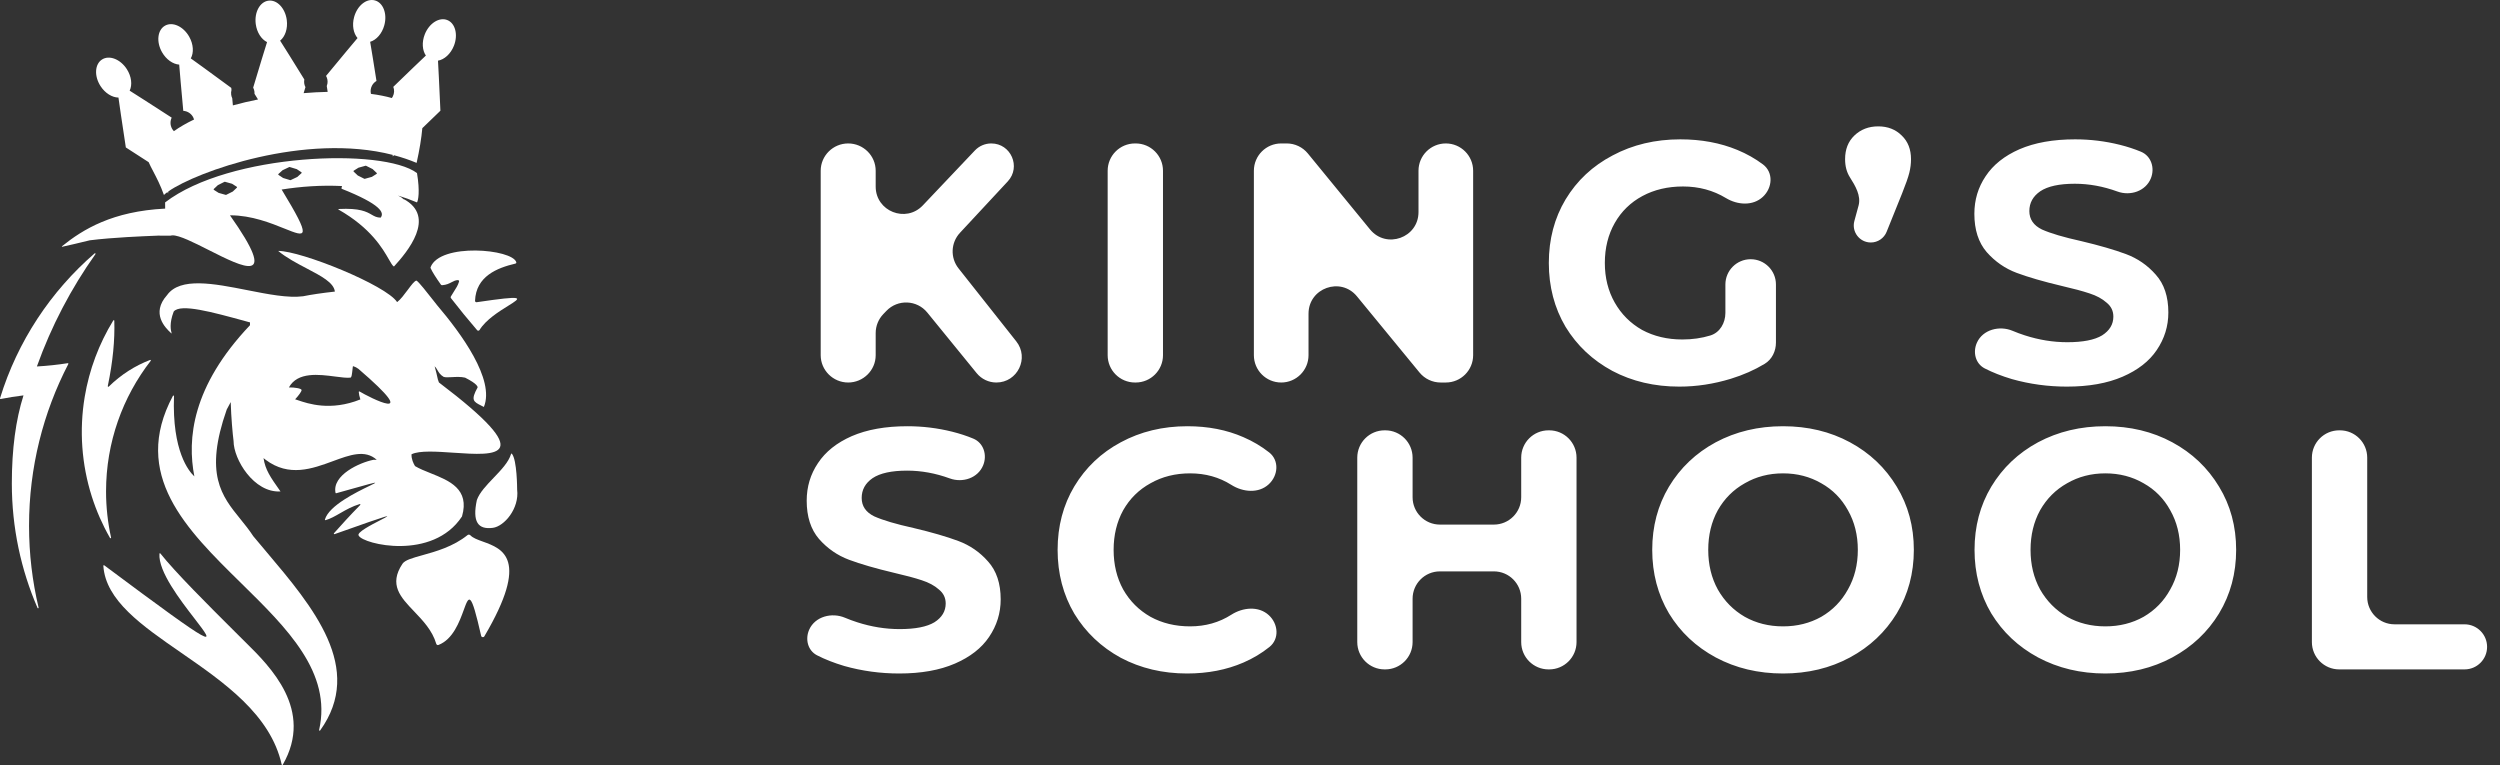<svg width="183" height="56" viewBox="0 0 183 56" fill="none" xmlns="http://www.w3.org/2000/svg">
<rect x="0" y="0" width="183" height="56" fill="#333333" stroke="none"/>
<path d="M28.131 1.851C27.962 2.47 27.546 2.929 27.095 3.06L27.298 4.289L27.558 5.926C27.422 6.006 27.305 6.123 27.227 6.273C27.127 6.465 27.107 6.677 27.154 6.872C27.72 6.946 28.235 7.048 28.683 7.176C28.708 7.141 28.731 7.105 28.751 7.065C28.87 6.837 28.876 6.579 28.789 6.357L30.256 4.941L31.174 4.066C30.912 3.687 30.866 3.088 31.096 2.508C31.418 1.7 32.155 1.234 32.742 1.468C33.33 1.702 33.546 2.546 33.225 3.354C32.988 3.951 32.524 4.361 32.061 4.441L32.126 5.684L32.238 8.104L30.914 9.382C30.85 10.101 30.712 10.959 30.496 11.924C29.961 11.699 29.408 11.513 28.842 11.363L28.75 11.45L28.745 11.337C22.357 9.693 14.393 12.561 12.328 14.008C12.305 14.066 12.297 14.119 12.307 14.166C12.29 14.13 12.273 14.094 12.256 14.059C12.153 14.135 12.068 14.206 12 14.272C11.75 13.564 11.451 12.993 11.21 12.532C11.078 12.281 10.964 12.063 10.883 11.872L9.211 10.793L8.851 8.397L8.671 7.142C8.211 7.136 7.696 6.826 7.358 6.301C6.886 5.571 6.934 4.7 7.465 4.357C7.997 4.014 8.81 4.328 9.282 5.059C9.63 5.598 9.695 6.214 9.491 6.637L10.542 7.306L12.568 8.612C12.452 8.856 12.449 9.149 12.586 9.405C12.624 9.477 12.671 9.541 12.725 9.597L12.726 9.603C13.161 9.293 13.66 9.008 14.206 8.747C14.19 8.689 14.166 8.632 14.137 8.577C13.988 8.298 13.71 8.132 13.416 8.114L13.224 5.994L13.118 4.73C12.659 4.697 12.164 4.358 11.856 3.814C11.428 3.057 11.528 2.191 12.078 1.88C12.629 1.569 13.422 1.93 13.85 2.687C14.166 3.246 14.195 3.864 13.966 4.275L14.976 5.004L16.931 6.435L16.945 6.589C16.915 6.696 16.906 6.811 16.922 6.929C16.934 7.023 16.961 7.111 17 7.191L17.047 7.715C17.643 7.55 18.26 7.405 18.887 7.281L18.631 6.868C18.634 6.815 18.632 6.761 18.625 6.706C18.611 6.601 18.579 6.503 18.532 6.415L19.173 4.293L19.548 3.082C19.135 2.879 18.802 2.379 18.721 1.76C18.608 0.897 19.024 0.132 19.651 0.049C20.278 -0.034 20.878 0.599 20.992 1.461C21.076 2.097 20.871 2.681 20.505 2.977L21.169 4.031L22.277 5.817C22.275 5.827 22.273 5.837 22.272 5.847C22.242 6.036 22.276 6.221 22.359 6.378L22.226 6.818C22.823 6.768 23.413 6.737 23.986 6.725L23.919 6.298C23.942 6.24 23.959 6.178 23.969 6.114C24 5.914 23.96 5.72 23.867 5.556L25.357 3.758L26.172 2.786C25.87 2.439 25.757 1.849 25.922 1.247C26.151 0.408 26.832 -0.137 27.442 0.03C28.052 0.197 28.361 1.012 28.131 1.851Z" fill="white"/>
<path d="M12.344 14.245C12.332 14.219 12.319 14.192 12.307 14.166C12.313 14.195 12.325 14.221 12.344 14.245Z" fill="white"/>
<path fill-rule="evenodd" clip-rule="evenodd" d="M25.04 13.619C23.516 13.543 22.017 13.652 20.616 13.874C22.844 17.545 22.437 17.381 20.826 16.732C19.845 16.336 18.418 15.761 16.867 15.761L16.848 15.761C16.843 15.761 16.838 15.761 16.833 15.761C20.494 20.938 17.813 19.583 15.286 18.306C14.193 17.753 13.128 17.215 12.618 17.227C12.619 17.236 12.62 17.244 12.621 17.253L12.61 17.227C12.56 17.229 12.516 17.236 12.477 17.25C12.264 17.25 11.937 17.25 11.542 17.248C11.542 17.248 11.542 17.249 11.542 17.249C11.542 17.249 11.542 17.249 11.542 17.249C11.542 17.25 11.542 17.25 11.542 17.25C11.492 17.252 11.42 17.255 11.328 17.258C10.528 17.29 8.259 17.378 6.573 17.59C5.751 17.789 5.052 17.958 4.55 18.064C4.529 18.068 4.519 18.041 4.535 18.027C6.091 16.773 8.245 15.464 12.09 15.27C12.086 15.132 12.086 14.984 12.086 14.816V14.816C16.782 11.209 28.062 10.808 30.524 12.669C30.753 14.043 30.61 14.673 30.524 14.816C30.068 14.624 29.605 14.458 29.138 14.315C29.143 14.318 29.148 14.321 29.153 14.324C29.16 14.328 29.166 14.332 29.172 14.336C29.319 14.406 29.435 14.48 29.523 14.556C29.496 14.541 29.468 14.527 29.439 14.513C29.496 14.554 29.552 14.595 29.605 14.636C29.581 14.609 29.554 14.582 29.523 14.556C32.008 15.868 29.769 18.49 28.846 19.5C28.839 19.507 28.83 19.509 28.822 19.503C28.722 19.436 28.617 19.253 28.465 18.987C28.014 18.2 27.147 16.688 24.775 15.338C24.757 15.328 24.764 15.3 24.784 15.299C26.345 15.219 26.832 15.5 27.202 15.713C27.405 15.83 27.572 15.927 27.862 15.932C28.148 15.582 27.918 14.973 24.999 13.814C24.999 13.735 25.013 13.671 25.04 13.619ZM16.435 13.308C16.444 13.303 16.455 13.302 16.464 13.305L16.981 13.45C16.985 13.451 16.988 13.453 16.992 13.455L17.334 13.673C17.357 13.687 17.36 13.719 17.34 13.737L17.045 14.016C17.043 14.019 17.039 14.021 17.036 14.023L16.556 14.263C16.547 14.267 16.536 14.268 16.526 14.266L16.01 14.121C16.009 14.121 16.008 14.12 16.006 14.12C16.006 14.12 16.006 14.119 16.005 14.119C16.004 14.119 16.004 14.119 16.003 14.118C16.003 14.118 16.002 14.118 16.002 14.118C16.002 14.118 16.002 14.117 16.001 14.117C16 14.117 16 14.117 15.999 14.116L15.656 13.898C15.634 13.884 15.631 13.852 15.65 13.833L15.945 13.555C15.947 13.553 15.948 13.552 15.95 13.551C15.951 13.55 15.953 13.549 15.955 13.548L16.435 13.308ZM21.203 12.225C21.194 12.222 21.183 12.223 21.174 12.227L20.689 12.458C20.686 12.459 20.683 12.462 20.68 12.464L20.379 12.737C20.359 12.755 20.362 12.787 20.384 12.802L20.722 13.027C20.724 13.028 20.725 13.028 20.727 13.029C20.728 13.03 20.729 13.03 20.73 13.031C20.731 13.031 20.731 13.031 20.732 13.031C20.732 13.031 20.733 13.032 20.733 13.032L21.247 13.187C21.256 13.19 21.267 13.189 21.276 13.184L21.76 12.954C21.764 12.952 21.767 12.95 21.77 12.947L22.071 12.674C22.091 12.656 22.088 12.624 22.066 12.61L21.728 12.385C21.724 12.383 21.721 12.381 21.717 12.38L21.203 12.225ZM26.764 12.131C26.774 12.128 26.785 12.129 26.794 12.134L27.273 12.375C27.276 12.377 27.28 12.38 27.282 12.382L27.576 12.662C27.596 12.681 27.593 12.713 27.57 12.727L27.227 12.943C27.223 12.945 27.22 12.947 27.216 12.948L26.699 13.091C26.689 13.094 26.678 13.093 26.669 13.088L26.19 12.847C26.19 12.846 26.189 12.846 26.188 12.845C26.187 12.845 26.186 12.844 26.184 12.843C26.183 12.842 26.182 12.841 26.181 12.839L25.887 12.56C25.867 12.541 25.87 12.509 25.893 12.495L26.236 12.278C26.237 12.278 26.238 12.277 26.24 12.277C26.24 12.276 26.241 12.276 26.241 12.276C26.242 12.275 26.242 12.275 26.243 12.275C26.244 12.274 26.246 12.274 26.247 12.274L26.764 12.131Z" fill="white"/>
<path d="M12.659 17.336C12.646 17.308 12.634 17.28 12.621 17.253C12.627 17.283 12.639 17.31 12.659 17.336Z" fill="white"/>
<path d="M37.196 22.387C38.209 21.756 38.464 21.598 34.891 22.122C34.829 22.131 34.77 22.083 34.773 22.02C34.839 20.221 36.397 19.609 37.725 19.296C37.772 19.285 37.807 19.242 37.793 19.196C37.511 18.226 32.219 17.759 31.52 19.555C31.511 19.579 31.511 19.605 31.521 19.628C31.64 19.899 31.911 20.324 32.274 20.835C32.294 20.863 32.327 20.879 32.361 20.877C32.677 20.857 32.878 20.752 33.057 20.658C33.207 20.579 33.341 20.509 33.516 20.503C33.575 20.501 33.617 20.557 33.601 20.614C33.53 20.874 33.376 21.111 33.218 21.355L33.218 21.355C33.143 21.471 33.067 21.588 32.999 21.71C32.979 21.745 32.983 21.788 33.007 21.82C33.595 22.583 34.279 23.418 34.928 24.172C34.976 24.227 35.065 24.217 35.103 24.155C35.56 23.405 36.538 22.796 37.196 22.387Z" fill="white"/>
<path d="M0.002 29.154C-0.007 29.184 0.019 29.213 0.049 29.207C0.599 29.099 1.156 29.01 1.72 28.942C1.155 30.728 0.866 32.858 0.866 35.395C0.866 38.631 1.537 41.711 2.748 44.502C2.768 44.548 2.837 44.525 2.825 44.476C2.368 42.554 2.126 40.549 2.126 38.487C2.126 34.217 3.164 30.191 5.002 26.645C5.018 26.615 4.992 26.58 4.959 26.585C4.217 26.701 3.463 26.782 2.7 26.825C3.755 23.875 5.205 21.112 6.987 18.601C7.015 18.562 6.964 18.515 6.927 18.546C3.712 21.328 1.279 24.988 0.002 29.154Z" fill="white"/>
<path d="M8.367 23.477C8.366 23.437 8.313 23.423 8.292 23.457C7.243 25.168 6.531 27.067 6.2 29.054C5.794 31.493 5.973 33.994 6.722 36.351C7.059 37.408 7.506 38.423 8.054 39.38C8.077 39.421 8.14 39.396 8.13 39.35C7.89 38.262 7.763 37.131 7.763 35.971C7.763 32.37 8.983 29.053 11.033 26.41C11.058 26.378 11.025 26.332 10.986 26.347C9.913 26.764 8.894 27.386 7.96 28.301C7.931 28.33 7.881 28.303 7.889 28.262C8.271 26.44 8.41 24.86 8.367 23.477Z" fill="white"/>
<path d="M17.974 47.015C17.866 46.908 17.762 46.807 17.666 46.71C17.465 46.509 17.244 46.289 17.011 46.057L17.01 46.056C15.286 44.338 12.834 41.895 11.741 40.515C11.719 40.487 11.675 40.498 11.672 40.534C11.575 41.826 13.195 43.925 14.246 45.287C15.809 47.314 16.113 47.708 7.633 41.383C7.605 41.362 7.562 41.381 7.564 41.415C7.73 43.954 10.379 45.786 13.264 47.782C16.396 49.948 19.805 52.306 20.621 55.968C20.629 56.005 20.679 56.012 20.698 55.979C22.999 51.97 19.777 48.794 17.974 47.015Z" fill="white"/>
<path d="M35.453 46.582C35.396 46.678 35.246 46.653 35.221 46.545C34.465 43.227 34.343 43.559 33.946 44.651C33.637 45.498 33.162 46.803 32.093 47.212C32.027 47.237 31.955 47.197 31.935 47.129C31.648 46.151 30.955 45.426 30.316 44.757C29.315 43.71 28.445 42.8 29.459 41.271C29.64 40.997 30.198 40.842 30.919 40.642C31.898 40.37 33.178 40.014 34.229 39.164C34.29 39.114 34.382 39.131 34.436 39.188C34.624 39.384 34.965 39.507 35.347 39.645C36.785 40.163 38.808 40.892 35.453 46.582Z" fill="white"/>
<path d="M37.855 35.833L37.855 35.832L37.855 35.832L37.855 35.832L37.855 35.832L37.855 35.831C37.855 35.831 37.855 35.831 37.855 35.831L37.855 35.83L37.855 35.83C37.855 35.779 37.85 33.672 37.471 33.214C37.452 33.19 37.417 33.202 37.409 33.23C37.237 33.823 36.684 34.401 36.133 34.976C35.614 35.518 35.097 36.058 34.906 36.604C34.562 38.207 34.992 38.78 36.08 38.637C36.903 38.529 38.026 37.235 37.855 35.833L37.855 35.833Z" fill="white"/>
<path fill-rule="evenodd" clip-rule="evenodd" d="M23.359 53.435C23.349 53.478 23.408 53.506 23.434 53.47C26.707 48.916 22.915 44.431 19.477 40.365L19.477 40.365L19.476 40.364L19.476 40.364L19.476 40.363C19.159 39.988 18.845 39.617 18.54 39.249C18.246 38.797 17.918 38.392 17.594 37.992C16.228 36.308 14.934 34.711 16.597 29.977C16.685 29.801 16.782 29.619 16.888 29.433C16.923 30.597 17.028 31.732 17.097 32.281C17.097 33.625 18.585 36.089 20.532 35.974L20.488 35.911C19.801 34.937 19.416 34.391 19.29 33.532C19.321 33.557 19.352 33.582 19.384 33.607C19.404 33.623 19.424 33.639 19.444 33.655C21.153 34.941 22.863 34.312 24.37 33.757C25.614 33.298 26.721 32.891 27.575 33.655L27.576 33.655L27.576 33.656C27.503 33.655 27.427 33.655 27.35 33.655C27.349 33.655 27.348 33.655 27.347 33.655C27.346 33.655 27.346 33.655 27.345 33.655L27.344 33.655L27.344 33.656C27.343 33.656 27.343 33.656 27.343 33.656C26.322 33.855 24.299 34.782 24.56 36.075C24.564 36.098 24.589 36.112 24.611 36.105C24.975 36.004 25.299 35.913 25.584 35.833L25.585 35.832L25.585 35.832L25.586 35.832L25.586 35.832C26.946 35.451 27.453 35.308 27.464 35.341C27.471 35.361 27.303 35.442 27.035 35.572C26.128 36.011 24.08 37.004 23.784 38.029C23.775 38.059 23.802 38.084 23.831 38.076C24.182 37.978 24.526 37.781 24.898 37.567C25.321 37.325 25.78 37.061 26.329 36.898C26.369 36.886 26.398 36.934 26.368 36.964C25.614 37.73 24.925 38.493 24.446 39.033C24.418 39.065 24.453 39.112 24.494 39.098C28.879 37.542 28.73 37.619 27.852 38.071C27.181 38.416 26.086 38.98 26.255 39.205C26.256 39.207 26.258 39.209 26.259 39.21L26.259 39.211L26.259 39.211L26.26 39.212L26.26 39.212L26.26 39.213L26.26 39.213C26.593 39.844 31.668 41.062 33.813 37.812C33.815 37.809 33.816 37.807 33.817 37.804C33.818 37.803 33.818 37.802 33.819 37.8C34.398 35.791 32.889 35.187 31.524 34.64L31.524 34.64C31.108 34.474 30.706 34.313 30.381 34.119C30.256 33.911 30.111 33.609 30.123 33.254L30.123 33.253C30.124 33.253 30.124 33.253 30.125 33.253C30.125 33.253 30.126 33.252 30.126 33.252L30.127 33.252L30.127 33.252C30.128 33.252 30.128 33.252 30.128 33.252L30.129 33.251C30.129 33.251 30.13 33.251 30.13 33.251C30.131 33.251 30.131 33.25 30.132 33.25C30.708 32.968 31.955 33.054 33.204 33.139C36.335 33.354 39.484 33.569 32.139 28.003C32.132 27.998 32.126 27.989 32.124 27.981C32.102 27.91 32.078 27.841 32.052 27.775C31.987 27.469 31.908 27.147 31.815 26.81C31.901 26.889 31.959 26.987 32.02 27.091C32.117 27.258 32.224 27.44 32.471 27.585C32.595 27.633 32.815 27.621 33.072 27.607C33.377 27.59 33.734 27.57 34.045 27.644C34.261 27.754 34.443 27.858 34.586 27.953L34.588 27.955L34.59 27.957L34.59 27.957L34.59 27.956C34.83 28.116 34.962 28.252 34.962 28.358C34.441 29.297 34.655 29.404 35.238 29.697L35.238 29.697L35.238 29.697L35.239 29.698C35.296 29.726 35.356 29.757 35.42 29.79C36.243 27.782 33.743 24.394 31.989 22.332C31.898 22.218 31.799 22.092 31.697 21.961L31.697 21.961L31.697 21.961L31.697 21.961L31.696 21.961L31.696 21.961L31.696 21.961L31.696 21.961C31.24 21.379 30.712 20.707 30.504 20.548C30.498 20.544 30.492 20.542 30.485 20.542C30.349 20.544 30.113 20.862 29.846 21.221C29.598 21.554 29.324 21.921 29.081 22.105C29.08 22.105 29.079 22.106 29.079 22.106L29.078 22.107L29.071 22.108L29.065 22.109C28.265 20.878 22.061 18.366 20.36 18.366C20.97 18.873 21.742 19.277 22.455 19.651C23.515 20.206 24.443 20.693 24.512 21.344C23.558 21.449 22.789 21.564 22.181 21.687C21.088 21.829 19.605 21.536 18.102 21.239C15.667 20.758 13.182 20.267 12.229 21.602C11.027 22.947 12.115 24.006 12.516 24.379C12.575 24.433 12.573 24.428 12.555 24.359C12.511 24.198 12.375 23.691 12.714 22.811C12.715 22.806 12.717 22.802 12.72 22.799C13.232 22.212 15.472 22.825 18.02 23.523L18.159 23.561C18.206 23.573 18.253 23.586 18.3 23.599C18.299 23.666 18.299 23.735 18.299 23.806C14.037 28.295 13.697 32.14 14.227 34.873C13.828 34.505 12.588 33.032 12.737 28.995C12.739 28.951 12.678 28.938 12.658 28.977C9.571 34.751 13.644 38.751 17.654 42.689C21.007 45.981 24.315 49.229 23.359 53.435ZM25.657 27.643C25.657 27.641 25.657 27.639 25.657 27.637C25.74 27.612 25.755 27.48 25.818 26.912L25.827 26.832L25.832 26.828L25.835 26.825L25.839 26.821C25.845 26.817 25.85 26.812 25.855 26.807L25.858 26.807C25.859 26.807 25.86 26.807 25.86 26.806L25.862 26.806C26.008 26.853 26.123 26.918 26.239 27.003C31.106 31.182 26.967 29.05 26.324 28.658C26.295 28.641 26.259 28.662 26.261 28.695C26.272 28.854 26.313 29.038 26.379 29.238C24.2 30.112 22.542 29.546 21.827 29.302L21.826 29.302L21.826 29.302C21.737 29.272 21.662 29.246 21.603 29.229C21.85 28.968 22.077 28.662 22.077 28.548C22.053 28.43 21.561 28.351 21.148 28.359C21.783 27.203 23.346 27.408 24.537 27.563C24.987 27.622 25.384 27.674 25.657 27.643Z" fill="white"/>
<path d="M67.878 22.879C67.119 21.947 65.716 21.89 64.884 22.757L64.656 22.995C64.299 23.367 64.1 23.863 64.1 24.379V26C64.1 27.105 63.192 28 62.087 28C60.983 28 60.075 27.105 60.075 26V12.5C60.075 11.395 60.983 10.5 62.087 10.5C63.192 10.5 64.1 11.395 64.1 12.5V13.658C64.1 15.466 66.308 16.346 67.551 15.034L71.361 11.015C71.673 10.686 72.107 10.5 72.56 10.5C74.002 10.5 74.752 12.219 73.77 13.276L70.268 17.043C69.596 17.766 69.552 18.872 70.165 19.646L74.391 24.987C75.356 26.206 74.487 28 72.933 28C72.374 28 71.845 27.748 71.492 27.315L67.878 22.879ZM81.081 12.5C81.081 11.395 81.976 10.5 83.081 10.5H83.131C84.235 10.5 85.131 11.395 85.131 12.5V26C85.131 27.105 84.235 28 83.131 28H83.081C81.976 28 81.081 27.105 81.081 26V12.5ZM105.834 10.5C106.938 10.5 107.834 11.395 107.834 12.5V26C107.834 27.105 106.938 28 105.834 28H105.454C104.856 28 104.289 27.732 103.909 27.269L99.329 21.693C98.138 20.242 95.784 21.084 95.784 22.962V26C95.784 27.105 94.888 28 93.784 28C92.679 28 91.784 27.105 91.784 26V12.5C91.784 11.395 92.679 10.5 93.784 10.5H94.186C94.786 10.5 95.354 10.769 95.734 11.233L100.286 16.793C101.477 18.247 103.834 17.405 103.834 15.526V12.5C103.834 11.395 104.729 10.5 105.834 10.5ZM126.299 20.825C126.299 19.803 127.127 18.975 128.149 18.975C129.171 18.975 129.999 19.803 129.999 20.825V25.078C129.999 25.706 129.711 26.308 129.174 26.633C128.427 27.084 127.602 27.448 126.699 27.725C125.449 28.108 124.191 28.3 122.924 28.3C121.108 28.3 119.474 27.917 118.024 27.15C116.574 26.367 115.433 25.292 114.599 23.925C113.783 22.542 113.374 20.983 113.374 19.25C113.374 17.517 113.783 15.967 114.599 14.6C115.433 13.217 116.583 12.142 118.049 11.375C119.516 10.592 121.166 10.2 122.999 10.2C124.533 10.2 125.924 10.458 127.174 10.975C127.858 11.258 128.481 11.61 129.045 12.032C129.827 12.617 129.754 13.751 129.036 14.414C128.309 15.085 127.191 15.013 126.344 14.501C125.407 13.934 124.359 13.65 123.199 13.65C122.083 13.65 121.091 13.883 120.224 14.35C119.358 14.817 118.683 15.475 118.199 16.325C117.716 17.175 117.474 18.15 117.474 19.25C117.474 20.333 117.716 21.3 118.199 22.15C118.683 23 119.349 23.667 120.199 24.15C121.066 24.617 122.049 24.85 123.149 24.85C123.877 24.85 124.558 24.753 125.195 24.558C125.9 24.343 126.299 23.64 126.299 22.902V20.825ZM137.486 9.25C138.186 9.25 138.761 9.475 139.211 9.925C139.661 10.358 139.886 10.933 139.886 11.65C139.886 11.983 139.845 12.317 139.761 12.65C139.678 12.983 139.503 13.483 139.236 14.15L138.101 16.968C137.911 17.441 137.453 17.75 136.944 17.75C136.121 17.75 135.524 16.968 135.74 16.175L136.046 15.051C136.242 14.332 135.811 13.604 135.411 12.975C135.178 12.608 135.061 12.167 135.061 11.65C135.061 10.933 135.286 10.358 135.736 9.925C136.203 9.475 136.786 9.25 137.486 9.25ZM151.298 28.3C149.915 28.3 148.573 28.117 147.273 27.75C146.524 27.526 145.86 27.265 145.281 26.968C144.6 26.617 144.396 25.781 144.711 25.082C145.142 24.126 146.356 23.81 147.323 24.217C147.61 24.338 147.91 24.449 148.223 24.55C149.257 24.883 150.29 25.05 151.323 25.05C152.473 25.05 153.323 24.883 153.873 24.55C154.423 24.2 154.698 23.742 154.698 23.175C154.698 22.758 154.532 22.417 154.198 22.15C153.882 21.867 153.465 21.642 152.948 21.475C152.448 21.308 151.765 21.125 150.898 20.925C149.565 20.608 148.473 20.292 147.623 19.975C146.773 19.658 146.04 19.15 145.423 18.45C144.823 17.75 144.523 16.817 144.523 15.65C144.523 14.633 144.798 13.717 145.348 12.9C145.898 12.067 146.723 11.408 147.823 10.925C148.94 10.442 150.298 10.2 151.898 10.2C153.015 10.2 154.107 10.333 155.173 10.6C155.725 10.738 156.241 10.907 156.721 11.107C157.473 11.421 157.749 12.301 157.443 13.056C157.061 13.994 155.945 14.366 154.994 14.019C153.954 13.64 152.914 13.45 151.873 13.45C150.74 13.45 149.898 13.633 149.348 14C148.815 14.367 148.548 14.85 148.548 15.45C148.548 16.05 148.857 16.5 149.473 16.8C150.107 17.083 151.065 17.367 152.348 17.65C153.682 17.967 154.773 18.283 155.623 18.6C156.473 18.917 157.198 19.417 157.798 20.1C158.415 20.783 158.723 21.708 158.723 22.875C158.723 23.875 158.44 24.792 157.873 25.625C157.323 26.442 156.49 27.092 155.373 27.575C154.257 28.058 152.898 28.3 151.298 28.3ZM65.825 49.3C64.442 49.3 63.1 49.117 61.8 48.75C61.05 48.526 60.386 48.265 59.807 47.968C59.126 47.617 58.922 46.781 59.237 46.082C59.669 45.126 60.882 44.81 61.849 45.217C62.136 45.338 62.437 45.449 62.75 45.55C63.783 45.883 64.817 46.05 65.85 46.05C67 46.05 67.85 45.883 68.4 45.55C68.95 45.2 69.225 44.742 69.225 44.175C69.225 43.758 69.058 43.417 68.725 43.15C68.408 42.867 67.992 42.642 67.475 42.475C66.975 42.308 66.291 42.125 65.425 41.925C64.091 41.608 63 41.292 62.15 40.975C61.3 40.658 60.566 40.15 59.95 39.45C59.35 38.75 59.05 37.817 59.05 36.65C59.05 35.633 59.325 34.717 59.875 33.9C60.425 33.067 61.25 32.408 62.35 31.925C63.467 31.442 64.825 31.2 66.425 31.2C67.541 31.2 68.633 31.333 69.7 31.6C70.251 31.738 70.767 31.907 71.247 32.107C71.999 32.421 72.276 33.301 71.969 34.056C71.588 34.994 70.472 35.366 69.521 35.019C68.481 34.64 67.44 34.45 66.4 34.45C65.266 34.45 64.425 34.633 63.875 35C63.342 35.367 63.075 35.85 63.075 36.45C63.075 37.05 63.383 37.5 64 37.8C64.633 38.083 65.591 38.367 66.875 38.65C68.208 38.967 69.3 39.283 70.15 39.6C71 39.917 71.725 40.417 72.325 41.1C72.942 41.783 73.25 42.708 73.25 43.875C73.25 44.875 72.966 45.792 72.4 46.625C71.85 47.442 71.016 48.092 69.9 48.575C68.783 49.058 67.425 49.3 65.825 49.3ZM86.892 49.3C85.109 49.3 83.492 48.917 82.042 48.15C80.609 47.367 79.475 46.292 78.642 44.925C77.826 43.542 77.417 41.983 77.417 40.25C77.417 38.517 77.826 36.967 78.642 35.6C79.475 34.217 80.609 33.142 82.042 32.375C83.492 31.592 85.117 31.2 86.917 31.2C88.434 31.2 89.8 31.467 91.017 32C91.709 32.299 92.338 32.672 92.905 33.118C93.651 33.707 93.569 34.806 92.871 35.45C92.13 36.134 90.986 36.031 90.134 35.493C89.245 34.931 88.239 34.65 87.117 34.65C86.034 34.65 85.067 34.892 84.217 35.375C83.367 35.842 82.701 36.5 82.217 37.35C81.751 38.2 81.517 39.167 81.517 40.25C81.517 41.333 81.751 42.3 82.217 43.15C82.701 44 83.367 44.667 84.217 45.15C85.067 45.617 86.034 45.85 87.117 45.85C88.238 45.85 89.243 45.566 90.132 44.998C90.985 44.453 92.136 44.346 92.88 45.033C93.575 45.674 93.661 46.767 92.924 47.358C92.353 47.817 91.717 48.197 91.017 48.5C89.784 49.033 88.409 49.3 86.892 49.3ZM113.402 31.5C114.507 31.5 115.402 32.395 115.402 33.5V47C115.402 48.105 114.507 49 113.402 49H113.352C112.248 49 111.352 48.105 111.352 47V43.825C111.352 42.72 110.457 41.825 109.352 41.825H105.402C104.298 41.825 103.402 42.72 103.402 43.825V47C103.402 48.105 102.507 49 101.402 49H101.352C100.248 49 99.352 48.105 99.352 47V33.5C99.352 32.395 100.248 31.5 101.352 31.5H101.402C102.507 31.5 103.402 32.395 103.402 33.5V36.4C103.402 37.505 104.298 38.4 105.402 38.4H109.352C110.457 38.4 111.352 37.505 111.352 36.4V33.5C111.352 32.395 112.248 31.5 113.352 31.5H113.402ZM130.518 49.3C128.701 49.3 127.059 48.908 125.593 48.125C124.143 47.342 123.001 46.267 122.168 44.9C121.351 43.517 120.943 41.967 120.943 40.25C120.943 38.533 121.351 36.992 122.168 35.625C123.001 34.242 124.143 33.158 125.593 32.375C127.059 31.592 128.701 31.2 130.518 31.2C132.334 31.2 133.968 31.592 135.418 32.375C136.868 33.158 138.009 34.242 138.843 35.625C139.676 36.992 140.093 38.533 140.093 40.25C140.093 41.967 139.676 43.517 138.843 44.9C138.009 46.267 136.868 47.342 135.418 48.125C133.968 48.908 132.334 49.3 130.518 49.3ZM130.518 45.85C131.551 45.85 132.484 45.617 133.318 45.15C134.151 44.667 134.801 44 135.268 43.15C135.751 42.3 135.993 41.333 135.993 40.25C135.993 39.167 135.751 38.2 135.268 37.35C134.801 36.5 134.151 35.842 133.318 35.375C132.484 34.892 131.551 34.65 130.518 34.65C129.484 34.65 128.551 34.892 127.718 35.375C126.884 35.842 126.226 36.5 125.743 37.35C125.276 38.2 125.043 39.167 125.043 40.25C125.043 41.333 125.276 42.3 125.743 43.15C126.226 44 126.884 44.667 127.718 45.15C128.551 45.617 129.484 45.85 130.518 45.85ZM154.111 49.3C152.295 49.3 150.653 48.908 149.186 48.125C147.736 47.342 146.595 46.267 145.761 44.9C144.945 43.517 144.536 41.967 144.536 40.25C144.536 38.533 144.945 36.992 145.761 35.625C146.595 34.242 147.736 33.158 149.186 32.375C150.653 31.592 152.295 31.2 154.111 31.2C155.928 31.2 157.561 31.592 159.011 32.375C160.461 33.158 161.603 34.242 162.436 35.625C163.27 36.992 163.686 38.533 163.686 40.25C163.686 41.967 163.27 43.517 162.436 44.9C161.603 46.267 160.461 47.342 159.011 48.125C157.561 48.908 155.928 49.3 154.111 49.3ZM154.111 45.85C155.145 45.85 156.078 45.617 156.911 45.15C157.745 44.667 158.395 44 158.861 43.15C159.345 42.3 159.586 41.333 159.586 40.25C159.586 39.167 159.345 38.2 158.861 37.35C158.395 36.5 157.745 35.842 156.911 35.375C156.078 34.892 155.145 34.65 154.111 34.65C153.078 34.65 152.145 34.892 151.311 35.375C150.478 35.842 149.82 36.5 149.336 37.35C148.87 38.2 148.636 39.167 148.636 40.25C148.636 41.333 148.87 42.3 149.336 43.15C149.82 44 150.478 44.667 151.311 45.15C152.145 45.617 153.078 45.85 154.111 45.85ZM169.23 33.5C169.23 32.395 170.126 31.5 171.23 31.5H171.28C172.385 31.5 173.28 32.395 173.28 33.5V43.7C173.28 44.805 174.176 45.7 175.28 45.7H180.405C181.316 45.7 182.055 46.439 182.055 47.35C182.055 48.261 181.316 49 180.405 49H171.23C170.126 49 169.23 48.105 169.23 47V33.5Z" fill="white"/>
</svg>
